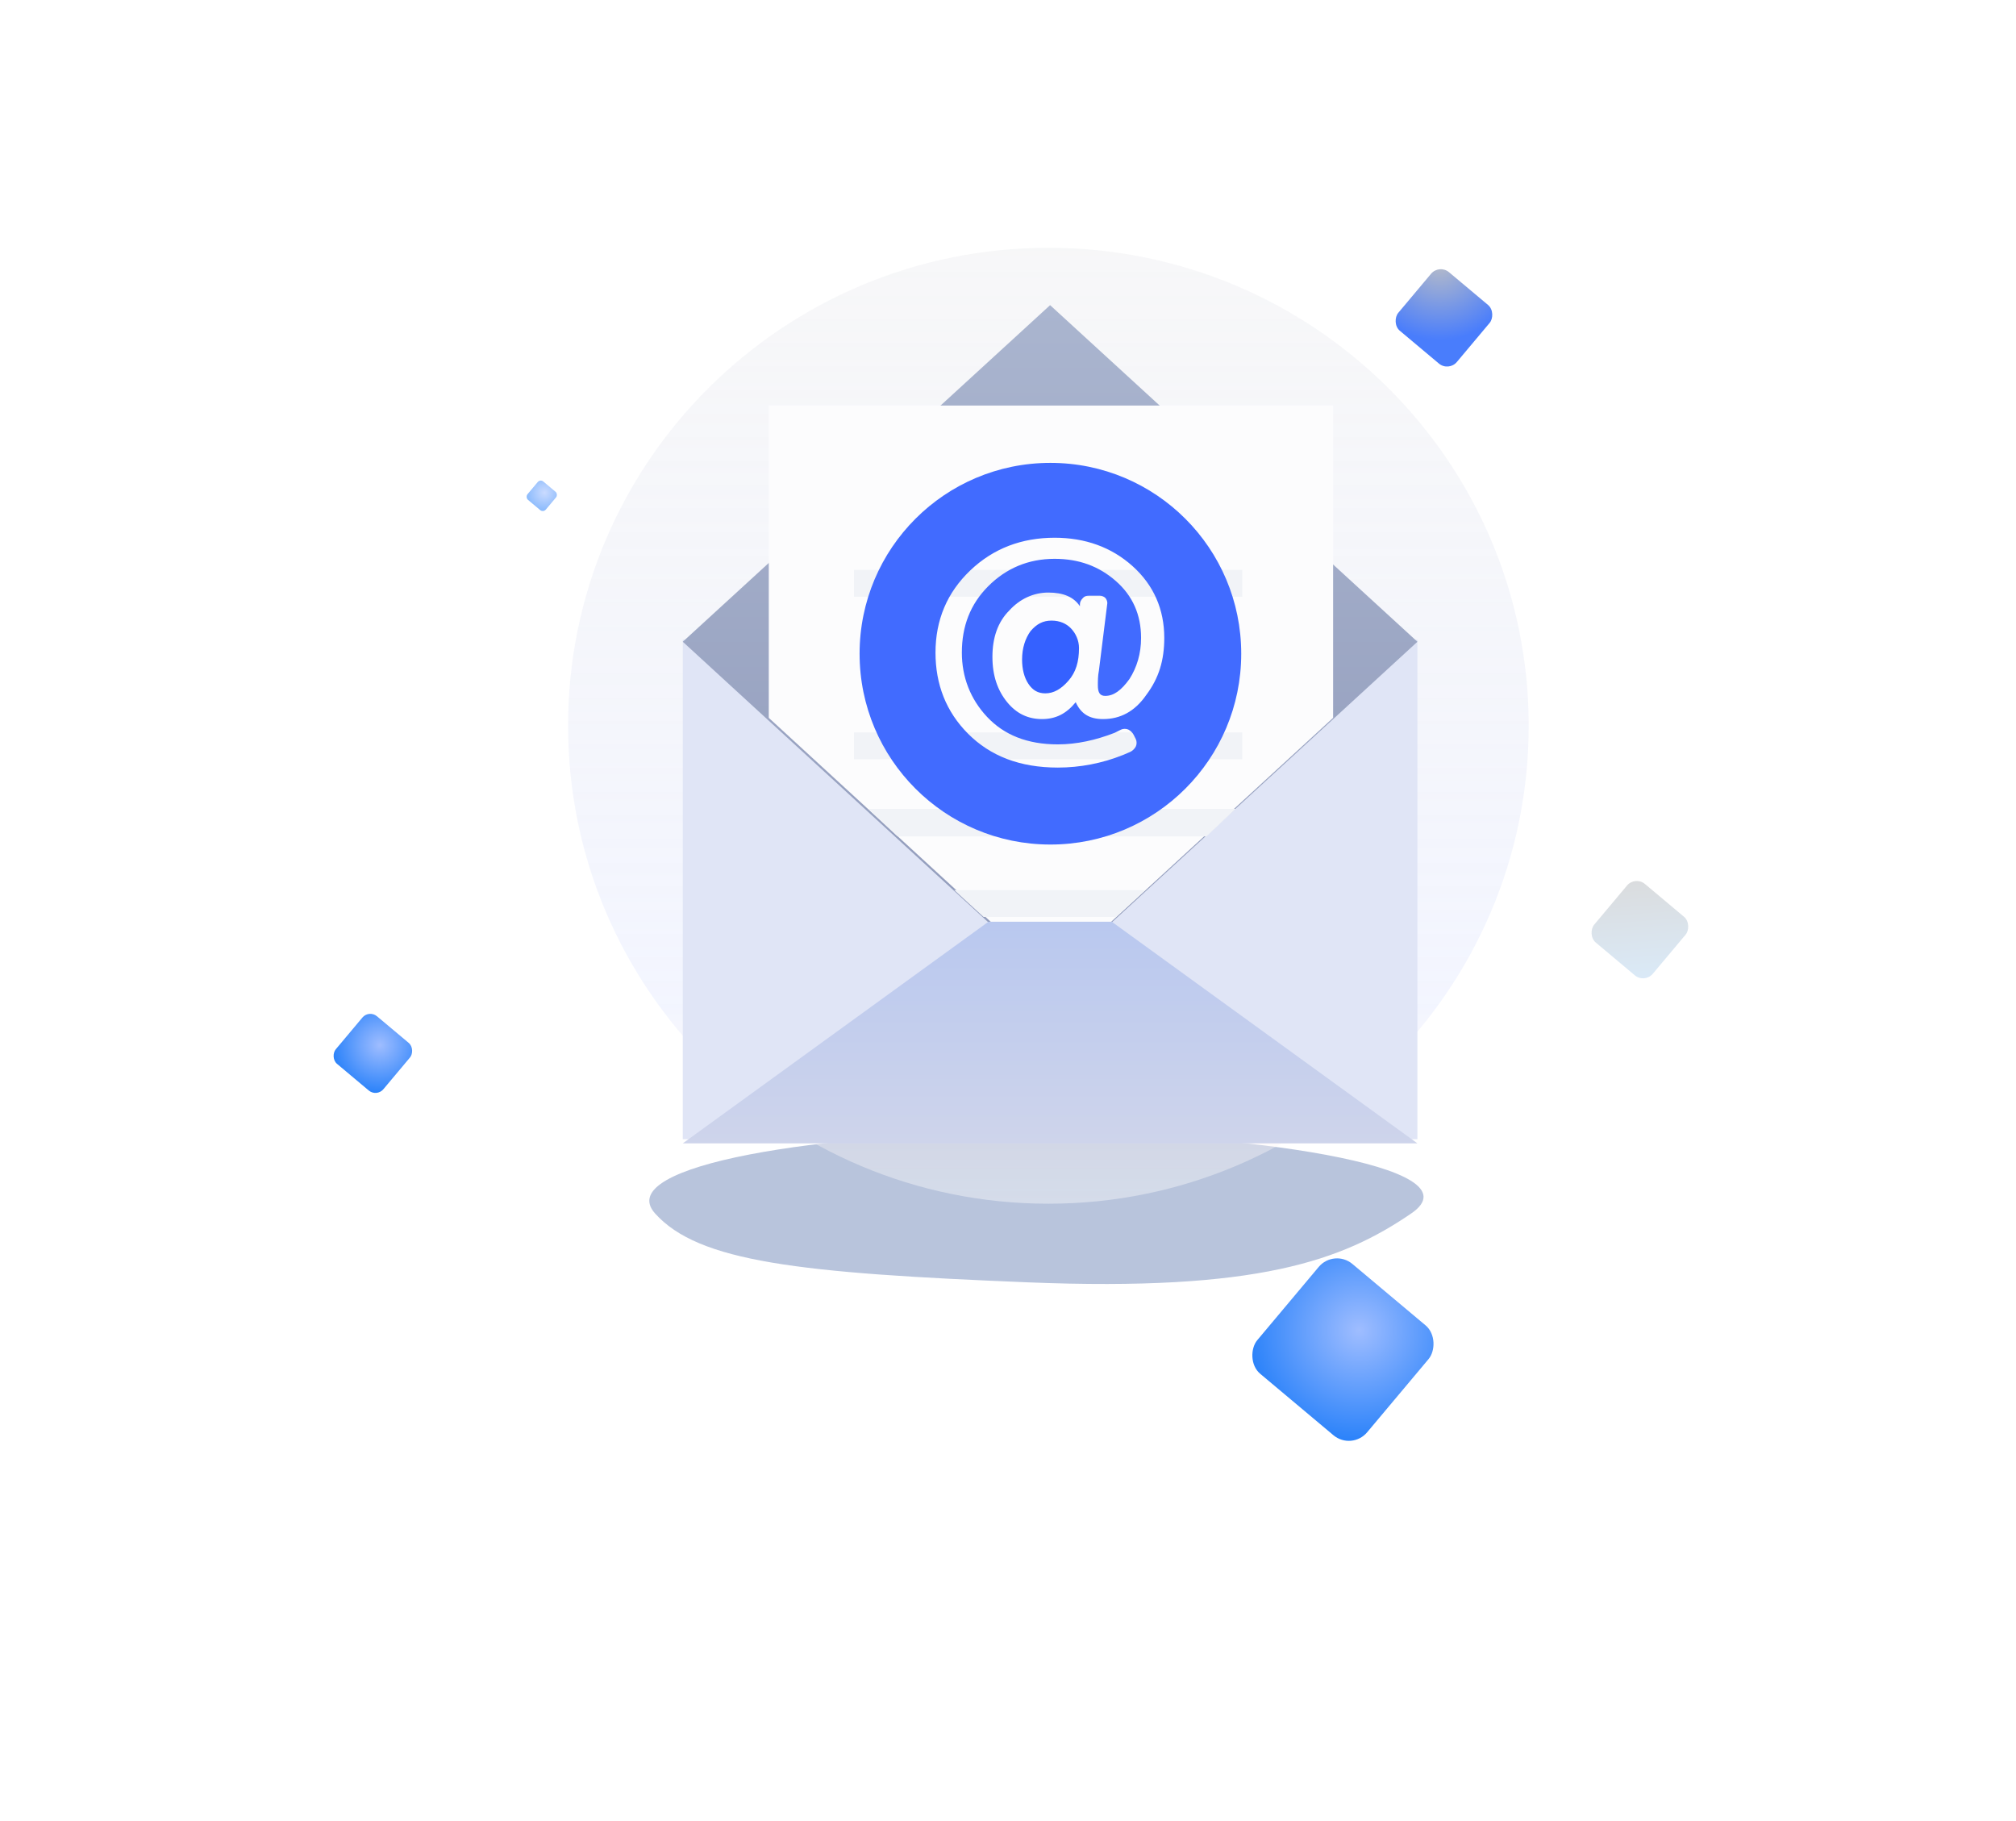 <svg width="990" height="894" viewBox="0 0 990 894" fill="none" xmlns="http://www.w3.org/2000/svg">
<g id="Illustration">
<g id="Illustration_2">
<g id="Shadow" filter="url(#filter0_f_1600_67434)">
<path fill-rule="evenodd" clip-rule="evenodd" d="M504.842 629.672C617.408 634.225 659.06 619.085 693.063 595.814C727.065 572.543 609.921 555.858 507.362 555.858C404.802 555.858 300.287 571.972 321.661 595.814C343.034 619.656 392.275 625.12 504.842 629.672Z" fill="#1A438F" fill-opacity="0.312" style="mix-blend-mode:multiply"/>
</g>
<g id="letter (1)">
<path id="Oval" fill-rule="evenodd" clip-rule="evenodd" d="M514.832 591.062C645.099 591.062 750.7 485.986 750.7 356.368C750.7 226.75 645.099 121.674 514.832 121.674C384.566 121.674 278.965 226.75 278.965 356.368C278.965 485.986 384.566 591.062 514.832 591.062Z" fill="url(#paint0_linear_1600_67434)"/>
<rect id="Rectangle" x="335.297" y="314.123" width="360.755" height="245.26" fill="#E0E5F6"/>
<path id="Path" fill-rule="evenodd" clip-rule="evenodd" d="M515.675 149.837L335.297 315.121L515.675 480.719L696.052 315.121L515.675 149.837Z" fill="url(#paint1_linear_1600_67434)"/>
<path id="Path_2" fill-rule="evenodd" clip-rule="evenodd" d="M377.531 352.488L512.035 476.06H520.149L654.652 352.488V199.123H377.531V352.488Z" fill="#FCFCFD"/>
<g id="Group">
<rect id="Rectangle_2" x="419.367" y="279.844" width="190.677" height="13.172" fill="#F1F3F7"/>
<rect id="Rectangle_3" x="419.367" y="359.64" width="190.677" height="13.172" fill="#F1F3F7"/>
<path id="Path_3" fill-rule="evenodd" clip-rule="evenodd" d="M606.788 397.191H426.41L440.765 410.677H592.432L606.788 397.191Z" fill="#F1F3F7"/>
<path id="Path_4" fill-rule="evenodd" clip-rule="evenodd" d="M562.278 437.089H468.656L483.011 450.261H547.922L562.278 437.089Z" fill="#F1F3F7"/>
</g>
<path id="Path_5" fill-rule="evenodd" clip-rule="evenodd" d="M545.946 452.592H485.404L335.297 561.422H696.052L545.946 452.592Z" fill="url(#paint2_linear_1600_67434)"/>
</g>
<g id="communications">
<g id="Group_2">
<g id="Rectangle 3 Copy 9" opacity="0.174" filter="url(#filter1_d_1600_67434)">
<rect x="802.992" y="415.041" width="37.551" height="37.551" rx="6.258" transform="rotate(40 802.992 415.041)" fill="url(#paint3_linear_1600_67434)"/>
</g>
<g id="Rectangle 3 Copy 10" filter="url(#filter2_d_1600_67434)">
<rect x="706.77" y="114.633" width="37.551" height="37.551" rx="6.258" transform="rotate(40 706.77 114.633)" fill="url(#paint4_radial_1600_67434)"/>
</g>
<g id="Rectangle 3 Copy 11" filter="url(#filter3_d_1600_67434)">
<rect x="655.137" y="598.102" width="70.408" height="70.408" rx="11.735" transform="rotate(40 655.137 598.102)" fill="url(#paint5_radial_1600_67434)"/>
</g>
<path id="Path_6" fill-rule="evenodd" clip-rule="evenodd" d="M516.41 304.734C512.268 304.734 509.162 306.287 506.056 309.911C503.467 313.535 501.914 318.195 501.914 323.89C501.914 328.549 502.949 332.691 505.02 335.797C507.091 338.903 509.68 340.456 513.304 340.456C517.445 340.456 521.069 338.385 524.693 334.244C528.317 330.102 529.87 324.925 529.87 318.195C529.87 314.571 528.317 310.947 525.729 308.358C523.658 306.287 520.552 304.734 516.41 304.734Z" fill="#3561FF"/>
<path id="Shape" fill-rule="evenodd" clip-rule="evenodd" d="M422.121 320.991C422.121 269.22 464.055 227.286 515.826 227.286C567.597 227.286 609.531 269.22 609.531 320.991C609.531 372.762 567.597 414.696 515.826 414.696C464.055 414.696 422.121 372.762 422.121 320.991ZM541.713 353.089C549.996 353.089 557.244 349.465 562.939 341.182C569.151 332.899 571.74 324.098 571.74 313.226C571.74 299.248 566.562 287.341 556.208 278.022C545.854 268.703 532.912 264.044 517.898 264.044C501.849 264.044 487.871 269.221 476.481 280.093C465.092 290.965 459.397 304.425 459.397 320.474C459.397 336.005 464.574 349.465 475.446 360.337C486.318 371.209 500.814 376.904 519.451 376.904C530.323 376.904 541.195 374.833 551.549 370.691L555.173 369.138C556.208 368.621 557.244 367.585 557.761 366.55C558.279 365.514 558.279 363.961 557.761 362.926L556.726 360.855C556.208 359.82 555.173 358.784 554.138 358.266C553.102 357.749 551.549 357.749 550.514 358.266L547.407 359.82C538.089 363.443 528.77 365.514 519.451 365.514C504.438 365.514 493.048 360.855 484.765 352.054C476.481 343.253 472.34 332.381 472.34 320.474C472.34 307.531 476.481 296.659 485.282 287.858C494.083 279.057 504.955 274.398 517.898 274.398C529.805 274.398 539.642 278.022 547.925 285.27C556.208 292.518 560.35 301.836 560.35 313.226C560.35 320.992 558.279 327.722 554.655 333.416C550.514 339.111 546.89 341.7 542.748 341.7C540.159 341.7 539.124 340.147 539.124 336.523C539.124 334.452 539.124 331.863 539.642 329.275L543.783 296.142C543.783 295.106 543.266 294.071 542.748 293.553C542.23 293.035 541.195 292.518 540.159 292.518H534.982C533.947 292.518 532.912 292.518 531.876 293.553C530.841 294.588 530.323 295.624 530.323 296.659V297.695C527.217 293.035 522.04 290.965 514.792 290.965C507.544 290.965 500.814 294.071 495.637 299.766C489.942 305.46 487.353 313.226 487.353 322.545C487.353 331.863 489.942 339.111 494.601 344.806C499.261 350.501 504.955 353.089 511.686 353.089C518.416 353.089 523.593 350.501 528.252 344.806C530.841 350.501 534.982 353.089 541.713 353.089Z" fill="#416BFF"/>
</g>
</g>
<g id="Rectangle 3 Copy 8" filter="url(#filter4_d_1600_67434)">
<rect x="181.23" y="480.755" width="30.51" height="30.51" rx="5.085" transform="rotate(40 181.23 480.755)" fill="url(#paint6_radial_1600_67434)"/>
</g>
<g id="Rectangle 3 Copy 12" opacity="0.554" filter="url(#filter5_d_1600_67434)">
<rect x="265.324" y="220.195" width="11.735" height="11.735" rx="1.956" transform="rotate(40 265.324 220.195)" fill="url(#paint7_radial_1600_67434)"/>
</g>
</g>
</g>
<defs>
<filter id="filter0_f_1600_67434" x="204.688" y="441.691" width="608.539" height="302.958" filterUnits="userSpaceOnUse" color-interpolation-filters="sRGB">
<feFlood flood-opacity="0" result="BackgroundImageFix"/>
<feBlend mode="normal" in="SourceGraphic" in2="BackgroundImageFix" result="shape"/>
<feGaussianBlur stdDeviation="19.028" result="effect1_foregroundBlur_1600_67434"/>
</filter>
<filter id="filter1_d_1600_67434" x="621.527" y="302.717" width="367.559" height="367.552" filterUnits="userSpaceOnUse" color-interpolation-filters="sRGB">
<feFlood flood-opacity="0" result="BackgroundImageFix"/>
<feColorMatrix in="SourceAlpha" type="matrix" values="0 0 0 0 0 0 0 0 0 0 0 0 0 0 0 0 0 0 127 0" result="hardAlpha"/>
<feOffset dy="15"/>
<feGaussianBlur stdDeviation="27.5"/>
<feColorMatrix type="matrix" values="0 0 0 0 0.616 0 0 0 0 0.639 0 0 0 0 0.706 0 0 0 0.2 0"/>
<feBlend mode="normal" in2="BackgroundImageFix" result="effect1_dropShadow_1600_67434"/>
<feBlend mode="normal" in="SourceGraphic" in2="effect1_dropShadow_1600_67434" result="shape"/>
</filter>
<filter id="filter2_d_1600_67434" x="525.305" y="2.309" width="367.559" height="367.552" filterUnits="userSpaceOnUse" color-interpolation-filters="sRGB">
<feFlood flood-opacity="0" result="BackgroundImageFix"/>
<feColorMatrix in="SourceAlpha" type="matrix" values="0 0 0 0 0 0 0 0 0 0 0 0 0 0 0 0 0 0 127 0" result="hardAlpha"/>
<feOffset dy="15"/>
<feGaussianBlur stdDeviation="27.5"/>
<feColorMatrix type="matrix" values="0 0 0 0 0.616 0 0 0 0 0.639 0 0 0 0 0.706 0 0 0 0.2 0"/>
<feBlend mode="normal" in2="BackgroundImageFix" result="effect1_dropShadow_1600_67434"/>
<feBlend mode="normal" in="SourceGraphic" in2="effect1_dropShadow_1600_67434" result="shape"/>
</filter>
<filter id="filter3_d_1600_67434" x="459.27" y="492.494" width="400.406" height="400.409" filterUnits="userSpaceOnUse" color-interpolation-filters="sRGB">
<feFlood flood-opacity="0" result="BackgroundImageFix"/>
<feColorMatrix in="SourceAlpha" type="matrix" values="0 0 0 0 0 0 0 0 0 0 0 0 0 0 0 0 0 0 127 0" result="hardAlpha"/>
<feOffset dy="15"/>
<feGaussianBlur stdDeviation="27.5"/>
<feColorMatrix type="matrix" values="0 0 0 0 0.616 0 0 0 0 0.639 0 0 0 0 0.706 0 0 0 0.2 0"/>
<feBlend mode="normal" in2="BackgroundImageFix" result="effect1_dropShadow_1600_67434"/>
<feBlend mode="normal" in="SourceGraphic" in2="effect1_dropShadow_1600_67434" result="shape"/>
</filter>
<filter id="filter4_d_1600_67434" x="2.859" y="366.992" width="360.504" height="360.51" filterUnits="userSpaceOnUse" color-interpolation-filters="sRGB">
<feFlood flood-opacity="0" result="BackgroundImageFix"/>
<feColorMatrix in="SourceAlpha" type="matrix" values="0 0 0 0 0 0 0 0 0 0 0 0 0 0 0 0 0 0 127 0" result="hardAlpha"/>
<feOffset dy="15"/>
<feGaussianBlur stdDeviation="27.5"/>
<feColorMatrix type="matrix" values="0 0 0 0 0.616 0 0 0 0 0.639 0 0 0 0 0.706 0 0 0 0.2 0"/>
<feBlend mode="normal" in2="BackgroundImageFix" result="effect1_dropShadow_1600_67434"/>
<feBlend mode="normal" in="SourceGraphic" in2="effect1_dropShadow_1600_67434" result="shape"/>
</filter>
<filter id="filter5_d_1600_67434" x="95.18" y="102.593" width="341.73" height="341.735" filterUnits="userSpaceOnUse" color-interpolation-filters="sRGB">
<feFlood flood-opacity="0" result="BackgroundImageFix"/>
<feColorMatrix in="SourceAlpha" type="matrix" values="0 0 0 0 0 0 0 0 0 0 0 0 0 0 0 0 0 0 127 0" result="hardAlpha"/>
<feOffset dy="15"/>
<feGaussianBlur stdDeviation="27.5"/>
<feColorMatrix type="matrix" values="0 0 0 0 0.616 0 0 0 0 0.639 0 0 0 0 0.706 0 0 0 0.2 0"/>
<feBlend mode="normal" in2="BackgroundImageFix" result="effect1_dropShadow_1600_67434"/>
<feBlend mode="normal" in="SourceGraphic" in2="effect1_dropShadow_1600_67434" result="shape"/>
</filter>
<linearGradient id="paint0_linear_1600_67434" x1="750.7" y1="591.062" x2="750.7" y2="121.674" gradientUnits="userSpaceOnUse">
<stop stop-color="white" stop-opacity="0.404"/>
<stop offset="0.119" stop-color="#F8EEEE" stop-opacity="0.385"/>
<stop offset="0.206" stop-color="#DEE5FF" stop-opacity="0.371"/>
<stop offset="1" stop-color="#DEDFE5" stop-opacity="0.245"/>
</linearGradient>
<linearGradient id="paint1_linear_1600_67434" x1="696.052" y1="480.719" x2="696.052" y2="149.837" gradientUnits="userSpaceOnUse">
<stop stop-color="#909ABA"/>
<stop offset="1" stop-color="#AAB5CF"/>
</linearGradient>
<linearGradient id="paint2_linear_1600_67434" x1="335.297" y1="452.592" x2="335.297" y2="561.422" gradientUnits="userSpaceOnUse">
<stop stop-color="#B9C8EF"/>
<stop offset="1" stop-color="#CED4EB"/>
</linearGradient>
<linearGradient id="paint3_linear_1600_67434" x1="783.189" y1="432.994" x2="821.233" y2="471.614" gradientUnits="userSpaceOnUse">
<stop stop-color="#2B2E34"/>
<stop offset="1" stop-color="#2B87DA"/>
</linearGradient>
<radialGradient id="paint4_radial_1600_67434" cx="0" cy="0" r="1" gradientUnits="userSpaceOnUse" gradientTransform="translate(706.277 113.564) rotate(90) scale(38.62 38.62)">
<stop stop-color="#B9BDC7"/>
<stop offset="1" stop-color="#497DFC"/>
</radialGradient>
<radialGradient id="paint5_radial_1600_67434" cx="0" cy="0" r="1" gradientUnits="userSpaceOnUse" gradientTransform="translate(690.341 620.994) rotate(60.726) scale(71.994 71.994)">
<stop stop-color="#9FBDFF"/>
<stop offset="1" stop-color="#056FF8"/>
</radialGradient>
<radialGradient id="paint6_radial_1600_67434" cx="0" cy="0" r="1" gradientUnits="userSpaceOnUse" gradientTransform="translate(196.486 490.675) rotate(60.726) scale(31.198)">
<stop stop-color="#9FBDFF"/>
<stop offset="1" stop-color="#056FF8"/>
</radialGradient>
<radialGradient id="paint7_radial_1600_67434" cx="0" cy="0" r="1" gradientUnits="userSpaceOnUse" gradientTransform="translate(271.192 224.01) rotate(60.726) scale(11.999)">
<stop stop-color="#9FBDFF"/>
<stop offset="1" stop-color="#056FF8"/>
</radialGradient>
</defs>
</svg>
